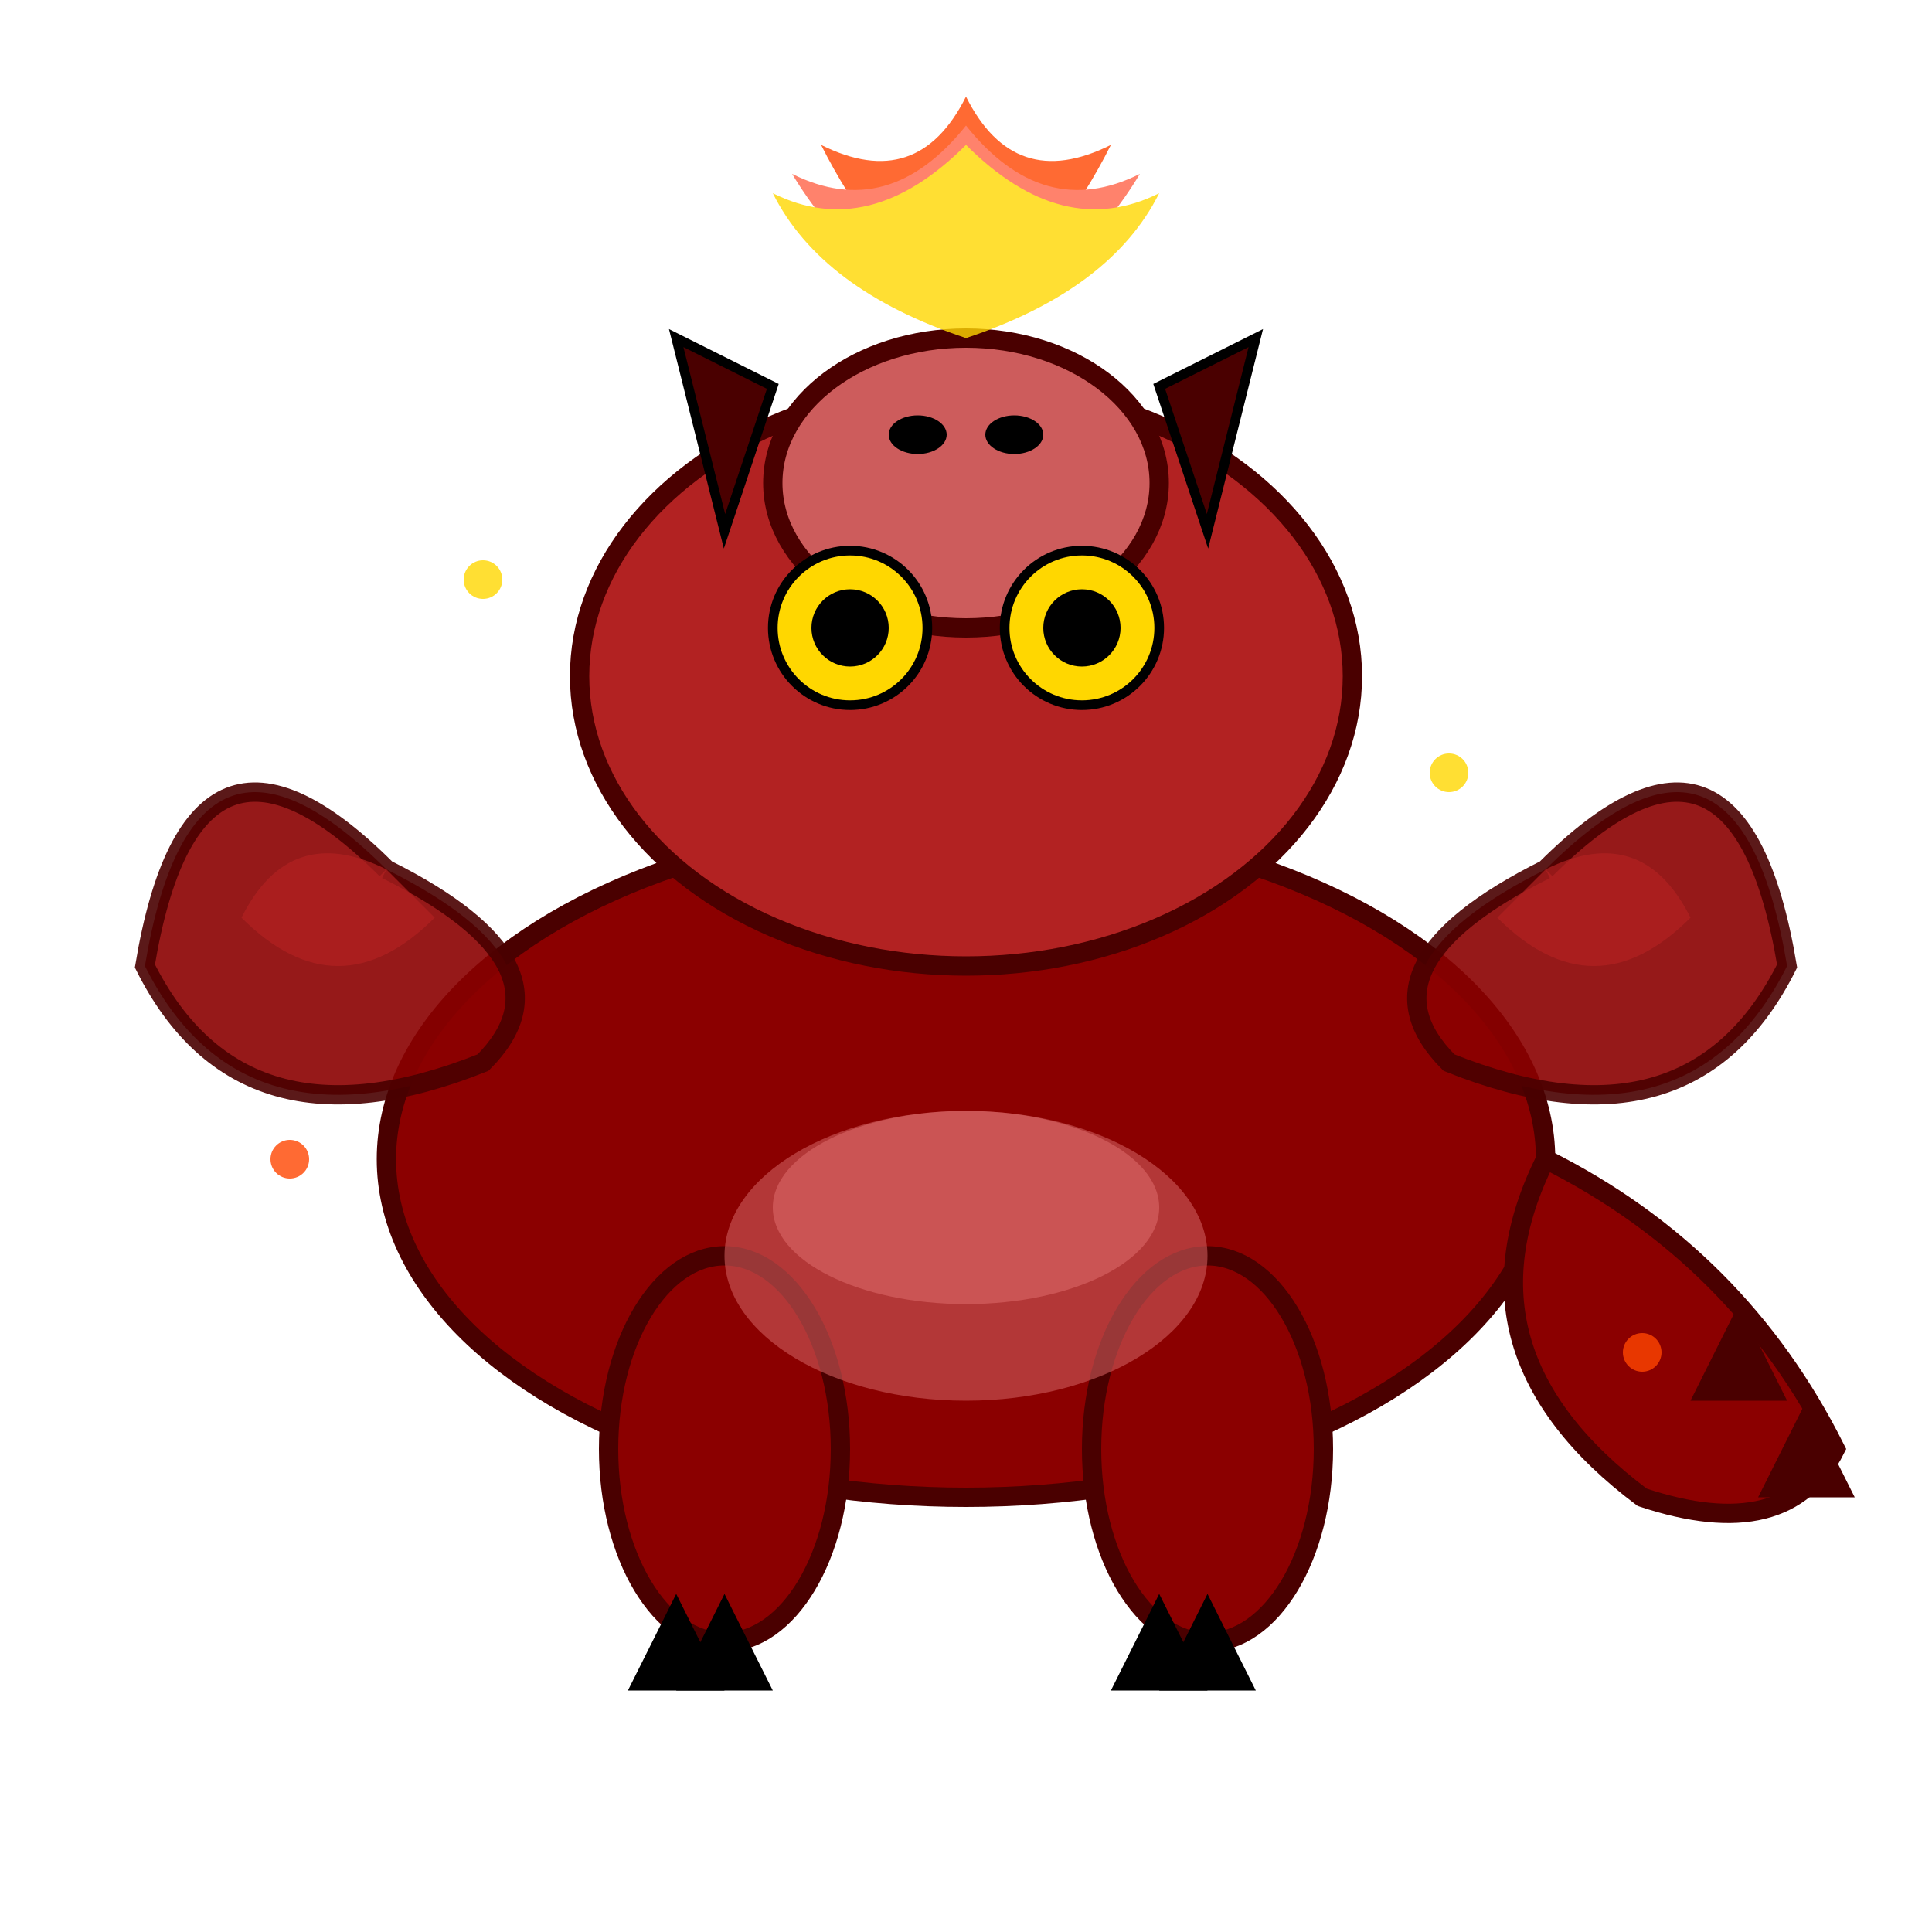 <svg viewBox="0 0 200 200" xmlns="http://www.w3.org/2000/svg">
  <!-- Dragon Body -->
  <ellipse cx="100" cy="120" rx="60" ry="35" fill="#8B0000" stroke="#4A0000" stroke-width="2"/>
  
  <!-- Dragon Head -->
  <ellipse cx="100" cy="70" rx="40" ry="30" fill="#B22222" stroke="#4A0000" stroke-width="2"/>
  
  <!-- Dragon Snout -->
  <ellipse cx="100" cy="50" rx="20" ry="15" fill="#CD5C5C" stroke="#4A0000" stroke-width="2"/>
  
  <!-- Nostrils -->
  <ellipse cx="95" cy="45" rx="3" ry="2" fill="#000000"/>
  <ellipse cx="105" cy="45" rx="3" ry="2" fill="#000000"/>
  
  <!-- Fire Breath -->
  <g opacity="0.8">
    <path d="M100 35 Q90 25 85 15 Q95 20 100 10 Q105 20 115 15 Q110 25 100 35" fill="#FF4500"/>
    <path d="M100 35 Q88 28 82 18 Q92 23 100 13 Q108 23 118 18 Q112 28 100 35" fill="#FF6347"/>
    <path d="M100 35 Q85 30 80 20 Q90 25 100 15 Q110 25 120 20 Q115 30 100 35" fill="#FFD700"/>
  </g>
  
  <!-- Eyes -->
  <circle cx="88" cy="65" r="8" fill="#FFD700" stroke="#000000" stroke-width="1"/>
  <circle cx="112" cy="65" r="8" fill="#FFD700" stroke="#000000" stroke-width="1"/>
  <circle cx="88" cy="65" r="4" fill="#000000"/>
  <circle cx="112" cy="65" r="4" fill="#000000"/>
  
  <!-- Horns -->
  <path d="M75 55 L70 35 L80 40 Z" fill="#4A0000" stroke="#000000" stroke-width="1"/>
  <path d="M125 55 L130 35 L120 40 Z" fill="#4A0000" stroke="#000000" stroke-width="1"/>
  
  <!-- Wings -->
  <path d="M40 90 Q20 70 15 100 Q25 120 50 110 Q60 100 40 90" fill="#8B0000" stroke="#4A0000" stroke-width="2" opacity="0.9"/>
  <path d="M160 90 Q180 70 185 100 Q175 120 150 110 Q140 100 160 90" fill="#8B0000" stroke="#4A0000" stroke-width="2" opacity="0.9"/>
  
  <!-- Wing Details -->
  <path d="M40 90 Q30 85 25 95 Q35 105 45 95" fill="#B22222" opacity="0.7"/>
  <path d="M160 90 Q170 85 175 95 Q165 105 155 95" fill="#B22222" opacity="0.7"/>
  
  <!-- Tail -->
  <path d="M160 120 Q180 130 190 150 Q185 160 170 155 Q150 140 160 120" fill="#8B0000" stroke="#4A0000" stroke-width="2"/>
  
  <!-- Tail Spikes -->
  <path d="M175 145 L180 135 L185 145 Z" fill="#4A0000"/>
  <path d="M182 155 L187 145 L192 155 Z" fill="#4A0000"/>
  
  <!-- Legs -->
  <ellipse cx="75" cy="150" rx="12" ry="20" fill="#8B0000" stroke="#4A0000" stroke-width="2"/>
  <ellipse cx="125" cy="150" rx="12" ry="20" fill="#8B0000" stroke="#4A0000" stroke-width="2"/>
  
  <!-- Claws -->
  <path d="M70 165 L65 175 L75 175 Z" fill="#000000"/>
  <path d="M75 165 L70 175 L80 175 Z" fill="#000000"/>
  <path d="M120 165 L115 175 L125 175 Z" fill="#000000"/>
  <path d="M125 165 L120 175 L130 175 Z" fill="#000000"/>
  
  <!-- Belly Scales -->
  <ellipse cx="100" cy="130" rx="25" ry="15" fill="#CD5C5C" opacity="0.6"/>
  <ellipse cx="100" cy="125" rx="20" ry="10" fill="#F08080" opacity="0.4"/>
  
  <!-- Sparkles around dragon -->
  <circle cx="50" cy="60" r="2" fill="#FFD700" opacity="0.8"/>
  <circle cx="150" cy="80" r="2" fill="#FFD700" opacity="0.8"/>
  <circle cx="30" cy="120" r="2" fill="#FF4500" opacity="0.8"/>
  <circle cx="170" cy="140" r="2" fill="#FF4500" opacity="0.8"/>
</svg> 